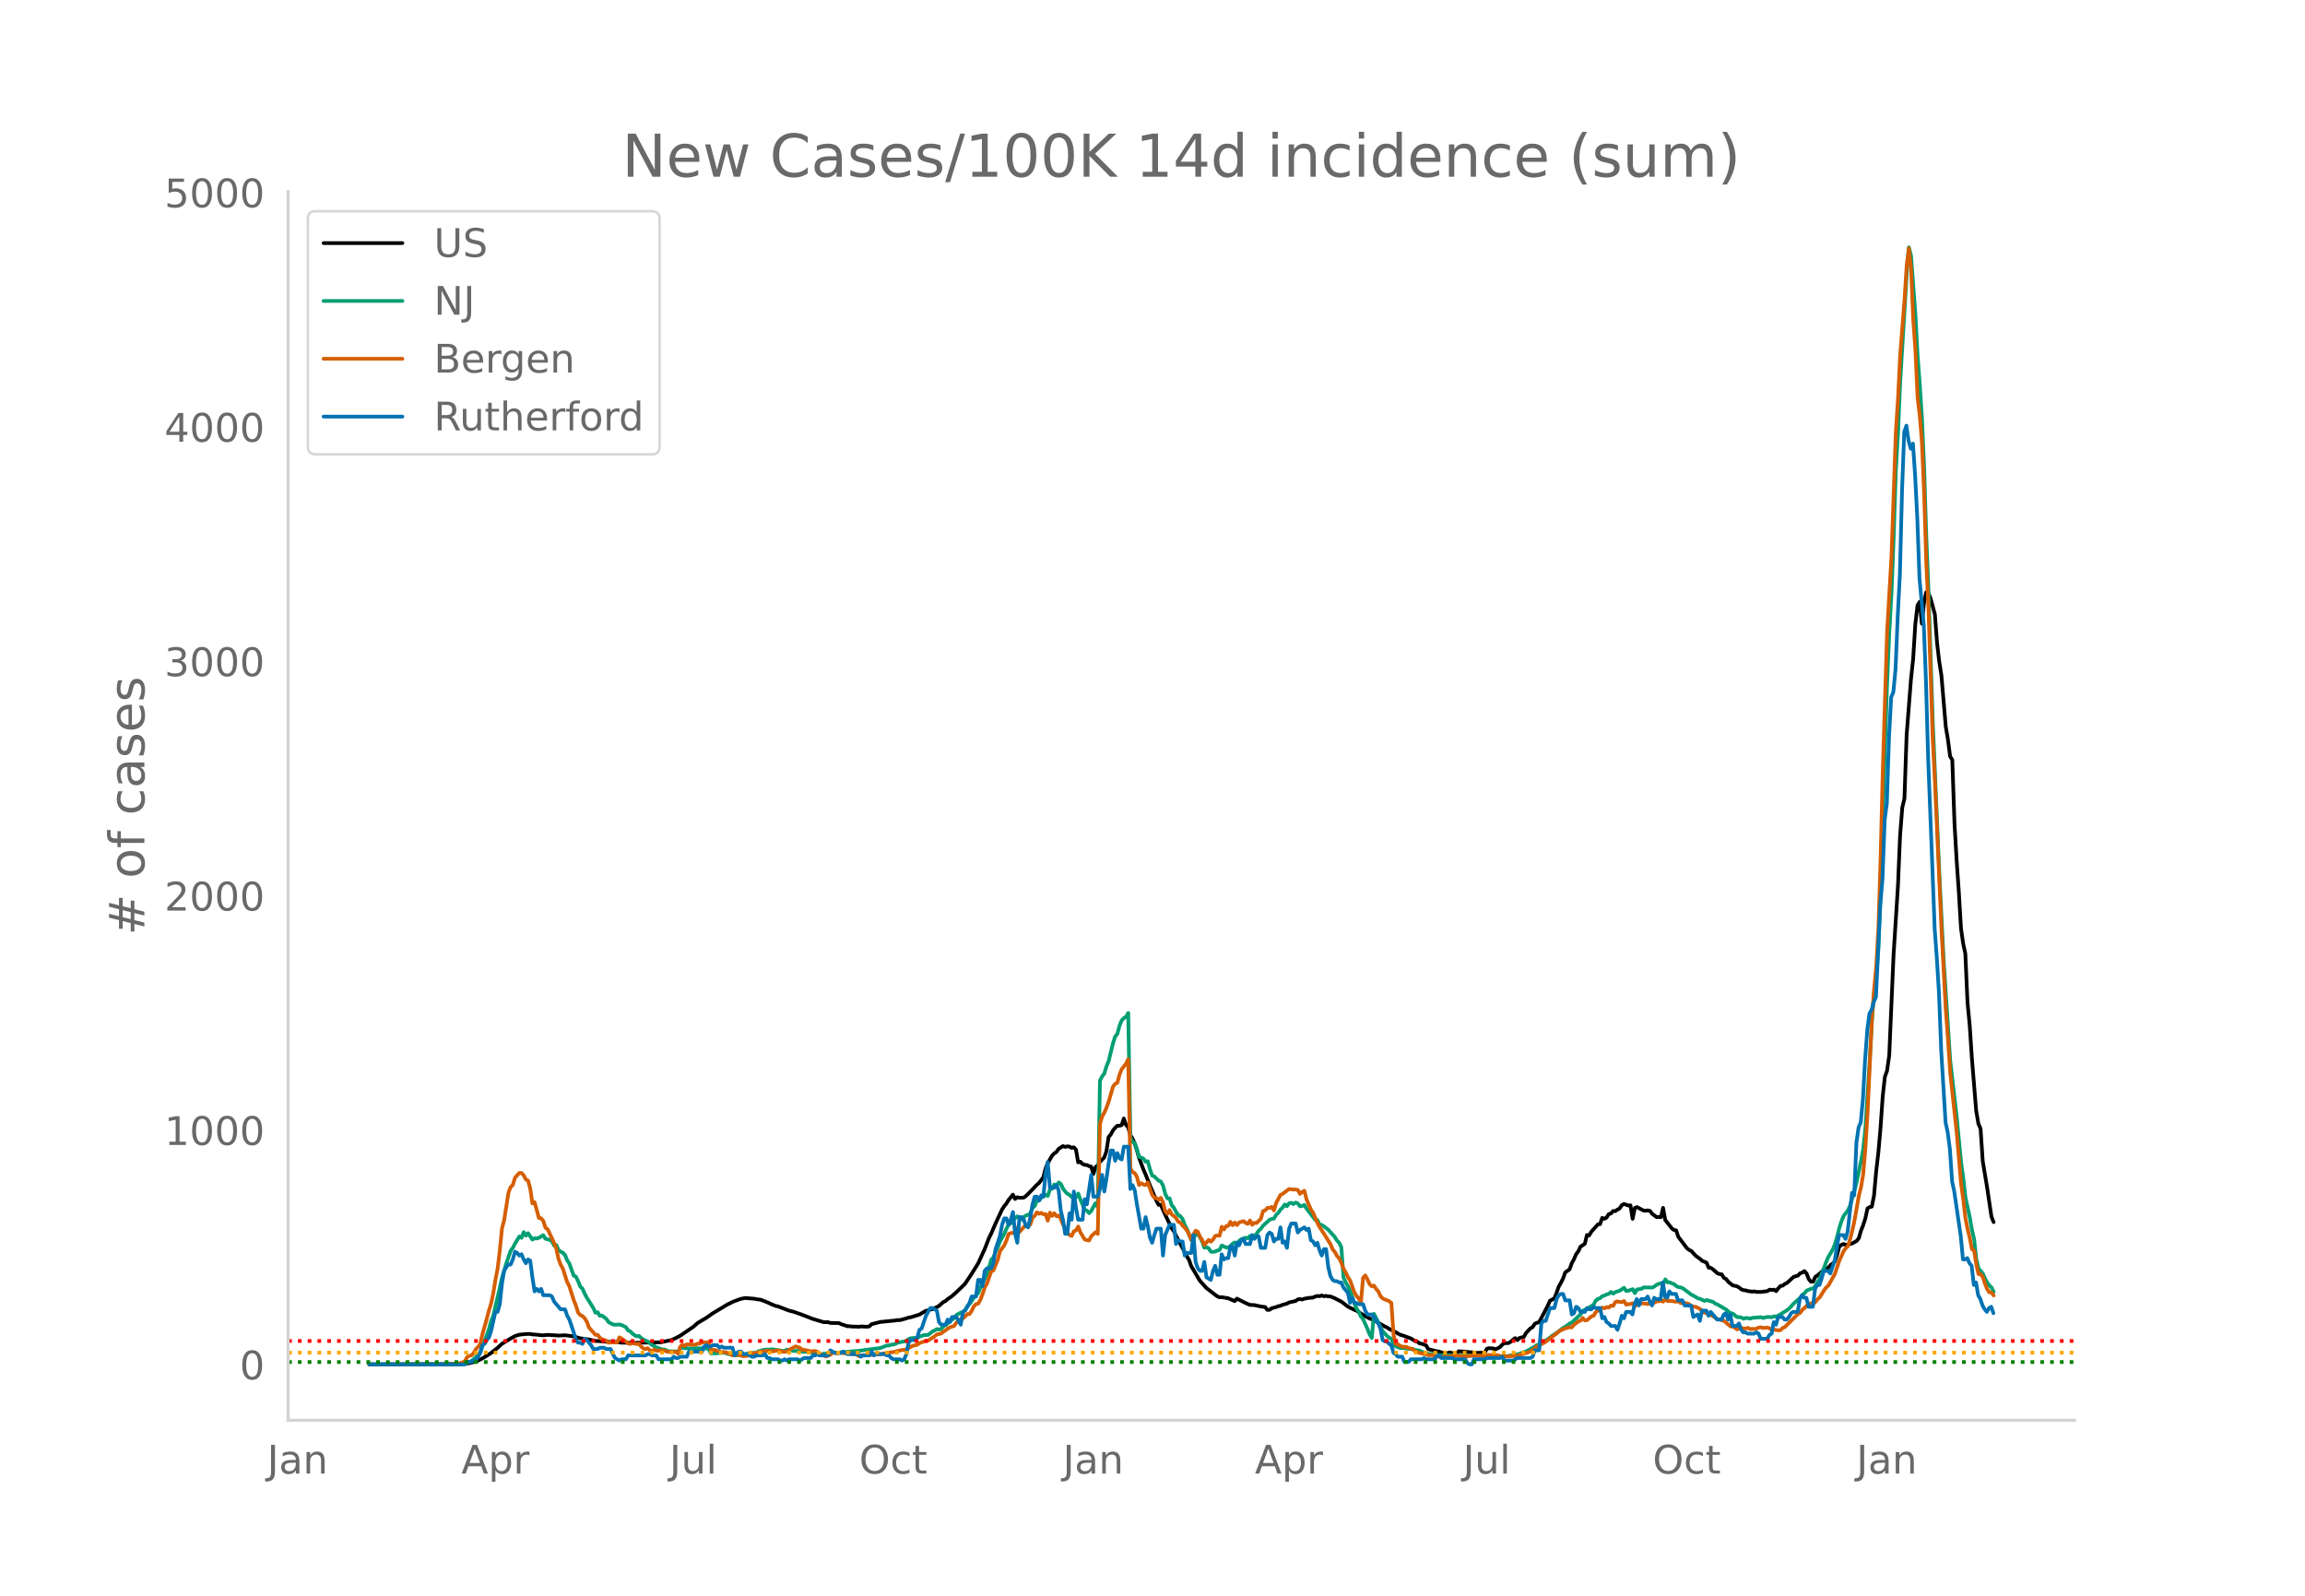 <svg height="864" viewBox="0 0 936 648" width="1248" xmlns="http://www.w3.org/2000/svg" xmlns:xlink="http://www.w3.org/1999/xlink"><defs><style>*{stroke-linecap:butt;stroke-linejoin:round}</style></defs><g id="figure_1"><path d="M0 648h936V0H0z" style="fill:#fff" id="patch_1"/><g id="axes_1"><path d="M117 576.72h725.4V77.76H117z" style="fill:none" id="patch_2"/><path clip-path="url(#p95d5cc4ec0)" d="m149.973 554.04 36.195-.102 2.648-.136 1.766-.275 1.765-.43 1.766-.592 1.766-.898 1.765-1.078 1.766-1.113 2.648-2.125 1.766-1.604 1.765-1.089 1.766-1.076 1.766-.981 1.765-.56 2.649-.277 1.765-.032.883.195 1.766.11 1.765.226.883.027 1.766-.173 2.648.146 1.766.137 2.648-.126 1.766.21 1.765.28 2.649.726 2.648.387.883.098 2.648.6 1.766.083 2.648.233 1.766.084.883-.043 3.531.346 4.414.053.883.12.883-.143 9.71-.183 4.414-.914 1.766-.827 1.766-.931 5.297-3.614 1.765-1.56 3.531-2.096 2.649-1.852 6.18-3.72.882-.361.883-.508 2.648-.988.883-.293 1.766-.33 2.648.246.883.045.883.196 1.765.216 2.649 1.033 1.765.827 1.766.693.883.166 4.414 1.705 1.765.427 3.532 1.232 4.414 1.724 4.414 1.31 1.765.006.883.306 3.531.049.883.442 2.649.863.882-.029.883.16 1.766-.01.883.141.882-.198 2.649.138.883-.185.882-.864 3.532-.893 4.414-.444 1.765-.168.883-.173.883.037 2.648-.707.883-.325.883-.127 3.531-1.096 2.649-1.555.882-.144.883-.372.883-.088.883-.514.883-.325.882-.544 1.766-1.545.883-.433.883-.772 1.765-1.219 1.766-1.587 1.765-1.675 1.766-1.751 2.648-3.99 2.649-4.26 2.648-5.782 1.766-4.537.883-1.77 1.765-4.11 2.649-5.697.882-1.334.883-1.084.883-1.426 1.766-2.2.882 1.76.883-.706.883.221 1.766-.059.883-.655 2.648-2.658 1.766-1.882.882-.722 1.766-2.349.883-3.545.883-2.166 1.765-3.022.883-.964.883-.549.883-1.266 1.765-1.154.883.342.883-.232.883.088.882.524.883-.234.883.92.883 5.209.883-.271.882.932.883.344.883.062.883.46.883.194.882 3.015.883-2.834.883-.634.883-1.46 1.765-1.785.883-2.518.883-5.796.883-1.017.883-1.63.882-1.082.883-.84.883-.01.883-.247.883-2.686.882 2.593.883.92.883 3.21.883 1.394.883 2.044.883 2.606.882 3.167 1.766 4.717.883 2.022 1.765 4.435 2.649 6.293.883 1.633.882-.021 1.766 3.973 2.648 5.507.883 1.23.883 1.844 1.766 3.336 2.648 5.066.883 1.45.883 2.512 3.53 5.977 2.65 2.924 3.53 2.736.883.637.883.374.883-.042 1.765.303.883.131 2.649 1.177.883-1.017 3.53 1.789 1.766.755 1.766.076 2.648.568 1.766.233.883 1.154.883-.025.882-.63 1.766-.494.883-.323.883-.19.882-.393 1.766-.485.883-.485 2.648-.589.883-.634.883-.152.883.198.882-.33 1.766-.322 1.766-.135.882-.438.883-.227.883.102.883-.283.883.297.882-.132.883.183.883.028 1.766.72 1.765.93.883.417 2.649 2.059 2.648 1.307.883.34 3.53 2.226 1.767.96 1.765.639 4.414 2.597.883.375.883.601 1.765.842 2.649 1.505 1.765.555 2.649.985 1.765 1.057.883.27.883.687.883.153 1.765.64.883 1.538 3.531.89.883.08.883.346 1.766.246.882.019.883-.28.883.311.883.071.883.211.883-1.064 7.945.69 1.765-.125.883-.045.883-1.53.883-.225 1.765.137.883.326 1.766-.884.883-1.002.882-.59 1.766-.071.883-.575.883-.79.882-.641.883.84.883-.923 1.766-.422.882-1.583 1.766-1.874.883-.472.883-1.384.882-.401.883-.24 3.531-6.692.883-2.043 1.766-.903.883-2.233.882-2.558.883-1.524.883-1.783.883-2.473 1.766-1.24.882-2.483.883-1.603.883-2.048.883-1.172.883-1.877 1.765-1.19.883-3.577.883.174.883-1.516 2.648-2.938.883-.13.883-2.537.882.345.883-.446.883-1.422.883-.247.883-1.028.882.048.883-.607.883-.462.883-1.346.883-.462.882.236.883.387.883-.112.883 5.487.883-4.378.882-.385 2.649 1.396.883.075.882-.135.883.22.883 1.183 1.766 1.315.882-.062.883.13.883-3.805.883 4.964.883 1.064 1.765 2.292.883.648.883.154.883 2.618 3.53 4.666.884.695.883.41 1.765 1.938 1.766 1.276.883.785 1.765.739.883 2.062.883.051.883.637 1.765 1.58.883.31.883.106.883 1.47.882.432.883 1.14 1.766 1.424 1.765.39.883.526.883.7.883.349.883.08.882.286 1.766.215.883-.074.883.195 1.765.019 2.649-.336.882-.606.883.129.883-.131.883.626.883-1.178.882-.928.883-.137.883-.698.883-.392 2.648-2.453 1.766-.534.883-.941.883-.284.882-.604.883.978.883 2.258.883 1.065.883-.01.882-1.963.883-.546 1.766-1.549.883-.974.882-.495.883-.093.883-1.118.883-.616.883-.845.882-2.687.883-3.293.883-.774.883-.36.883.39 2.648-.613 1.766-.998.882-1.1.883-3.058.883-2.189.883-2.745.883-4.11.882-.547.883-.203.883-4.448.883-9.88.883-7.652.882-9.971.883-12.725.883-7.987.883-2.506.883-6.211 1.765-40.966 1.766-27.679.883-20.773.883-11.25.882-3.643.883-25.825 1.766-22.635.883-8.247.882-14.117.883-7.604.883-1.484.883 8.9.883-8.482.882-4.29.883.317.883 2.17 1.766 6.518.882 11.654.883 7.512.883 5.63 1.766 20.806.882 5.253.883 6.779.883 1.452.883 25.583.883 15.282.882 12.647.883 14.882.883 6.2.883 4.09.883 19.839.882 9.176.883 13.336 1.766 21.52.883 5.166.882 2.02.883 13.216 1.766 10.576 1.765 11.902.883 2.245h0" style="fill:none;stroke:#000;stroke-linecap:round;stroke-width:1.5" id="line2d_1"/><path clip-path="url(#p95d5cc4ec0)" d="m149.973 554.04 36.195-.105 2.648-.352.883-.329.883-.17.883-.471.882-.618 1.766-1.877.883-.77.883-2.646.882-2.066 1.766-4.836.883-3.4.883-2.109 2.648-11.329.883-4.06 1.765-5.85 1.766-5.132.883-1.196.883-1.727 1.765-2.895.883.553.883-2.336.883 1.45.882-1.02 1.766 2.605.883-.536.883.086.882-.274 1.766-1.062.883 1.451 1.765.45.883.626.883 1.685.883-.216.883 2.035.882.656.883.456.883.915.883 2.122.883 1.347 1.765 4.887.883.416.883 1.818.883 2.216.883.79.882 2.004.883 1.705 1.766 2.766.883 1.44.882 1.909.883-.193.883 1.447.883-.096 1.765 1.333.883 1.336 1.766.934.883.135 1.765-.096.883.184 1.766.888.882 1.32.883.372.883.925.883.654.883.473.882-.184.883.834.883.649 1.766.736 1.765 1.498.883.346.883.602 2.648.858.883.062.883.447.883.235 1.765.024.883-.021.883.42.883-1.809.882-.043.883.163.883-.035.883.141 1.766-.06 3.53-.04 1.766.125.883-.1.883 2.064 1.766-.013.882-.032.883-.143.883.002.883-.138.883.221.882.36.883.03.883.43 1.766.002 3.53-.403 2.65-.515 1.765-.018.883-.686.882-.114.883-.377 1.766-.157h.883l.882-.142 1.766.26 2.648.42.883-.025.883-.485 1.766.227.882.33 1.766-.025.883.017.883.294.883.075.882-.173.883.21.883.036 1.766.38.882.374.883.227.883-.076.883-.298 2.648-.026.883-.298.883-.17.883.218 1.765-.29.883.027 4.414-.463.883.016 9.71-1.282 2.65-.994.882-.021.883-.341.882-.048.883-.271.883-.521 3.531-.639.883-.787.883-.34 1.766-.178.882.096.883-.57.883-.248.883-.382 1.765-.061 1.766-1.426.883-.384.883-.559.882.146.883-.193.883-1.12.883-.405 2.648-2.29.883-.62.883-1.25 1.765-.961.883-.189.883-.896.883-1.514.883-.858.882-1.196.883-1.385 1.766-1.85.883-2.283.882-1.495.883-2.08.883-1.524 1.766-6.2.882-.911.883-2.36.883-1.727.883-2.379 1.765-3.142.883-2.095.883-1.632.883-.534 1.765-2.116.883-.748.883.59.883.75.883-1.041.883-.622.882-.267.883-.655.883-2.183.883-.702.883-2.21.882.02.883-1.287.883-.433.883-.694.883.477.882-2.612.883-.338.883-1.723.883.686.883-1.499.882.577.883 1.894.883 1.214.883.916.883.42.882.936.883-.371.883.446.883-1.511.883 2.401 1.765 4.167.883.331.883 1.054.883-.902.882-1.72.883-1.414.883 1.613.883-51.356.883-1.78.882-1.118.883-2.974.883-2.102 1.766-7.22.882-2.78.883-.995.883-3.387.883-2.139.883-.926.882-.523.883-1.57.883 50.624.883 1.755.883.442.883 2.606.882 3.023.883.282.883.4.883 1.28.883-.204.882 3.288.883 2.514.883.407 1.766 1.685.882.363.883 1.583.883 3.352.883 1.885.883-.03.882 2.827.883 1.007.883 1.696.883 1.285.883.471.882 1.168.883 2.416.883 1.626 1.766 4.49.882-.518.883-1.927.883.014.883 1.267.883 1.75.882 2.465.883-.153.883.449.883 1.342.883.086.882-.147.883-.405.883-.238.883-1.818 1.765.816.883.09.883-.7.883-.904.883-.524.883.426.882-1.038.883-.704.883-.256.883-.372.883.287.882-.986.883.343.883-.458.883-.666.883-1.37.882-.744.883-1.272 2.649-2.4.882-.344.883-.14.883-1.481.883-.857.883-1.28.882-.857.883-1.238.883.69.883-1.218.883-.146.882.497.883-.604.883.343.883 1.17.883-.156.882-.416.883 1.507 3.531 4.554.883.112.883 1.811.883.159.883.56 1.765 1.394 2.649 2.937.882 1.457.883.874.883 1.814.883 12.304.883 1.961.883 1.557.882 1.794 1.766 5.205.883 2.09.883 1.287.882 1.966.883 1.014 1.766 3.948.883 2.286.882 1.452.883-9.813 1.766 3.416.883 1.946.882 1.644 1.766 2.006.883.681.883.385.882 2.234.883.913 1.766.63 1.765.094 1.766.281 1.766.098.882.419.883.025.883.161.883.522.883.184 1.765.684 2.649.007 1.765.434 1.766.047 2.648.012 1.766-.108 2.648.235 2.649.103.883-.09.882.075 1.766-.067 4.414.294 1.766-.027 4.414.096 1.765-.132 4.414-.792.883-.197 1.766-.723.882-.243 1.766-.985 1.766-.993.882-.59 1.766-.663.883-.462 2.648-1.97.883-.679 1.766-1.142 2.648-2.043.883-.468 1.766-1.34.882-.365 1.766-1.686 1.766-1.61.882-1.48 1.766-.828 2.648-1.62.883-1.707.883-.664.883-.301.883-.818.882-.244.883-.458.883-.214.883-.802.883.676.882-.618 1.766-.547 1.766-1.207.882 1.291.883-.096 1.766-.634.883 1.611.882-1.484 1.766-.244.883-.6 3.531.068.883-.446.883-.685.882-.401.883-.21.883.352.883-1.94.883 1.228.882-.045.883.46.883.278.883.79.883.413.883.161.882.298 3.532 2.652.882.404 1.766 1.09.883.2 1.765.828.883-.346 2.649.752.882.739.883.31 3.531 2.069.883.8.883.639.883.175 1.765 1.43.883.011.883.181.883.49.883-.35.882.082.883.238.883-.342 3.531-.277.883.344.883-.282.883-.15 1.765.108.883-.374.883.152 1.765-.99 2.649-1.661.883-.697 1.765-1.954 1.766-1.577.883-.74.883-1.26.882-.612.883-1.101 1.766-.724.883-.18.882-.942.883-1.62.883-1.33 1.766-4.514.882-2.374.883-2.03 1.766-2.953.883-2.197.882-2.964.883-3.557.883-2.793.883-2.115 1.765-2.34.883-1.93 1.766-6.103.883-3.462 1.765-8.525.883-4.87.883-8.196 1.765-27.845.883-15.952.883-11.057.883-6.915.883-11.614.882-23.024 1.766-58.17.883-26.52.883-20.477.882-15.698.883-22.634.883-27.198.883-15.156.883-20.92 2.648-43.829.883-10.904.883 3.427 1.765 23.704.883 16.645.883 11.796.883 13.573.883 19.817.882 28.261.883 21.638 1.766 53.963 2.648 61.32 1.766 35.468 2.648 40.444 2.649 23.147 1.765 18.245.883 6.39.883 7.9 1.765 8.062.883 5.142.883 3.785.883 8.08.883 3.737 1.765 2.16.883 2.01.883 1.607.883 1.25.882.768.883 1.783h0" style="fill:none;stroke:#009e73;stroke-linecap:round;stroke-width:1.5" id="line2d_2"/><path clip-path="url(#p95d5cc4ec0)" d="m149.973 554.04 31.78-.071 4.415-.256 1.765-.53.883-.49.883-1.665.883-.45.883-.204.882-.96.883-1.541.883-.92.883-1.163.883-3.932 1.765-6.27.883-3.369.883-2.9.883-4.125.882-5.473.883-4.503.883-7.372.883-8.925.883-3.39 1.765-11.252.883-2.277.883-.837.883-2.92 1.765-1.961.883.05.883.95.883 1.665.882.45.883 3.195.883 6.065.883-.5 1.765 6.423.883.112.883 1.082.883 2.768.883.602 1.765 3.717.883 1.91.883 2.317.883 4.054.882 2.39.883 1.592 1.766 5.514.883 1.705 1.765 5.555.883 2.185.883 2.86.883 1.04.883.41.882.857.883 1.389.883 2.389 1.766 2.022.882.98.883-.01.883 1.174.883.653 1.765.552.883.817.883-.113 2.648.02.883-2.092.883.51 2.648 1.89.883.326.883-.48.883.337.883.153.882-.143.883 1.185.883.725.883.275.883-.347.882.848.883.418.883-.755.883.49h.883l.882-.225 1.766.276.883.378 3.531.081.883.674.883-2.869.882-.745.883.52.883-.674 2.649.194.882-.06.883-.41.883-.01.883-.5.883-.03.882.112.883-.286.883 2.89.883.418.883-.092.882.562.883.01.883.327 1.766.102.882.429.883.174.883.633.883-.245.883.03 1.765.307.883.275 1.766-.204 2.648-1.072.883.02.883-.449.882-.092.883-.265.883.234.883-.398.883.164 1.765.081.883-.275.883-.092 1.765.46.883.101.883-.204.883-.592 1.765-.899.883-.52 1.766.582.883.776.883.04 2.648.623 1.766-.112.882.235.883 1 .883.164 1.766.786.882-.398.883-.266.883-.806.883-.072.883.317.882-.235.883-.02 1.766.255 1.765-.153.883.367 1.766.204.883.623.882-.05.883-.246.883-.04.883-.235.883.102.882-.01.883-.266 2.649.02 1.765-.347.883-.04.883-.307 1.765-.163 3.532-.868.882.01.883-.255 1.766-1.021.883-.45 1.765-.388.883-.694 2.649-.899.882-.112 2.649-1.746.883-.735 1.765-.388.883-.746.883-.54.883-.746.882-.46 1.766-.612.883-1.369 1.765-1.245.883-.45.883-.765.883-.95.883.01.882-1.276.883-1.869.883-.929.883-.153.883-1.573.882-2.267.883-2.767.883-1.46 1.766-5.064.882-.358 1.766-4.34.883-3.44 1.765-2.42.883-1.981.883-2.635.883-.357 1.765-.266.883-2.001.883 1.807 1.766-2.042.883-.664.882.235.883-.592.883-2.798.883-.704.883-1.42.882.613.883-.398.883.572.883-.082.883 2.675.882-3.257.883 1.348.883-1.103.883 1.215.883-.266.882 1.359.883 2.256 1.766 3.42.883.848.882.388.883-1.878.883-.368.883-1.562.883 2.358 1.765 2.9.883.256.883.132.883-1.725 1.765-1.634.883.694.883-44.642.883-3.022.882-1.542.883-2.053.883-2.45 1.766-6.076.882-1.164.883-.388.883-3.38.883-2.164 1.765-2.237.883-1.838.883 44.336.883 1.522.883.418.883 1.552.882 3.278.883-.704.883.5.883.235.883-1.103 1.765 5.014.883 1.164.883.224.883.644.882-.766.883 1.848.883 3.584.883 1.031.883-1.51.882 1.827.883.541.883.899.883 1.44.883.387.882 1.195.883.909.883 1.072.883 1.654.883 2.134.882-2.113.883-1.583.883.439.883 2.022.883 1.337.882 2.053 1.766-2.094.883.715.883-.858.882-1.47.883-.153.883.082.883-3.635.883 1.072.882-1.318.883-.163.883-1.603.883 1.358.883-1.062.883 1 .882-1.061 1.766-.52.883.734.883.368.882-1.389.883 1.756.883-.786.883.092 1.765-1.715.883-3.145.883-.307.883-.99.883.02.882-.418.883 1.419.883-2.971 1.766-3.34.882-.398 1.766-1.358.883-.633 1.765.256.883-.072.883.225.883 1.582.883-.776.882-.48.883 3.503 1.766 4.125.883 1.256 1.765 4.135.883 1.716 1.766 2.675 2.648 4.258.883 2.093.883 1.052.882 1.644.883.98.883 1.757.883 2.47.883 1.481.883 1.869.882 1.358 1.766 4.911.883 1.501.883.899.882 1.603.883-9.935.883-.99.883 1.592.883 1.95.882.91.883-.338.883 1.389.883 1.031.883 1.88.882.928.883.43.883.295.883.45.883.633.882 12.804.883 3.86.883.153.883.623.883.327 1.765.153.883.46.883.132.883.429.882.725 1.766.653 2.648.562.883.408.883-.132 1.766.214 1.765.49.883.082 3.531-.204.883-.215 2.649-.122.882.275 1.766.133 1.766-.306.882-.174.883.072 1.766-.03 1.765.101 1.766-.306 3.531.01 2.649.51 1.765.062 2.649-.174 1.765-.214 3.531-.98 1.766-.674.883-.592 1.765-1.46.883-.338.883-.592.883-.388.883-.541 1.765-1.41 2.649-1.95.882-.827.883-.52 1.766-.735 1.766-.511.882.102.883-1.133.883-.552.883-.745.883-.296.882-1.072.883.98.883-.102 1.766-1.532.882-.265.883-1.44.883-.684.883-.5.883-.685.882.307.883-.5.883.163.883-.797.883.153.882-1.572.883-.296.883.286.883.01.883-.44.882 1.492.883-.215.883-.071.883-.307.883 1.256.882-.806 1.766-.358.883-.02 1.765.265.883-.316.883-.03.883-.225.883-.5.882-.062.883-.204.883.378.883-1.032.883.756 1.765-.01.883.214.883.082.883-.174.883.715 1.765.04.883.062.883.378.883.766.882.224.883.072 1.766.868.883 1.062.882.439.883.214.883.715.883.122.883.388.882.705.883.541.883.051.883.358.883.224 2.648 2.308.883-.082 1.765 1.246.883-.541.883-.123.883.388.883-.092.882-.234.883.52.883-.122.883.081.883-.224.882-.409.883-.092.883.297 1.766-.194 1.765.755 2.649.398.882-.122.883-.868.883-.398 5.297-5.27.883-.428.883-1.297.882-.715.883-.867 1.766-1.042.883.02.882-.51.883-1.113.883-.786 1.766-2.86.882-1.184.883-.796 2.649-4.759 1.765-5.268 1.766-3.89.883-1.267.882-.817.883-2.93.883-3.41.883-4.034 1.765-10.068.883-3.503.883-5.299.883-10.589.883-14.346 1.765-38.087.883-11.988.883-9.19.883-15.806.882-28.202.883-35.616 1.766-56.773 1.765-30.112 1.766-50.748.883-13.336.883-17.828 1.765-22.383.883-14.03.883-6.892.883 8.465.883 20.412.882 12.457.883 19.32.883 7.249.883 10.854.883 20.412.882 28.53.883 18.215 1.766 54.241.883 16.552 2.648 60.01 1.766 32.9.882 11.63.883 13.478 2.649 24.394 1.765 20.728.883 6.361.883 7.577.883 4.493.882 3.594.883 4.564.883.531.883 5.606.883 3.952.882.081.883 1.154.883 2.665.883 2.247.883 1.286.882.082.883 1.195h0" style="fill:none;stroke:#d55e00;stroke-linecap:round;stroke-width:1.5" id="line2d_3"/><path clip-path="url(#p95d5cc4ec0)" d="M149.973 554.04h38.843l.883-1.04h1.766l.882-.52h.883l1.766-3.12.883-3.12.882-.521.883-1.56.883-1.04.883-2.6 1.765-7.801h.883l.883-3.12.883-8.322.883-5.2.882-1.56.883-1.04h.883l.883-2.08.883-3.121.882.52.883 1.04.883-.52.883 2.08.883 1.56.882-1.56.883.52.883 6.76.883 5.722.883-1.04.882 1.04.883-1.04.883 2.6h2.648l.883.52.883 2.08 2.648 3.12h1.766l.883 2.6.883 1.56 1.765 5.202.883 3.12.883 1.04h.883l.883.52.882-2.08.883.52 1.766 2.08.883 1.56h1.765l.883-.52h1.766l.882.52h1.766l.883 2.08.883 1.56 1.765 1.04.883-.52h1.766l.882-1.56h7.063l.883-.52h.882l.883.52h1.766l.883 1.56h5.296l.883-1.04.883.52h.883l.883-.52h2.648l.883-2.08.883.52.883-.52h3.53l.884-2.08.882-.52.883.52h.883l.883-.52h1.765l.883 1.04.883-.52.883.52h3.531l.883 3.12.883-1.04.882-.52h.883l.883 1.04h1.766l1.765 1.04h.883l.883-.52h2.648l.883-.52.883 1.56h.883l.882.52h2.649l.883.52h.882l.883-.52.883.52.883-.52h3.531l.883.52 1.766-1.04h2.648l.883-1.04h.883l.882-.52.883.52h3.531l.883-2.08 1.766 1.04h2.648l.883-.52 1.766 1.04h4.414l.882 1.04.883-.52h2.649l.882-1.56.883 1.56.883-.52h3.531l.883.52h.883l.883 1.04.882.52h2.649l.883.52.882-.52.883-2.08.883-4.68.883-1.04h1.766l.882-1.04.883-3.12.883-.52 1.766-5.201 1.765-3.12h.883l1.766 1.04.882 4.68.883 1.04h1.766l.883-2.08.882 1.04.883-2.08h1.766l1.765 3.12.883-5.2.883-.52 1.766-3.12.882-2.601h1.766l.883-6.76h.883l.882 2.6.883-6.241.883-1.04h1.766l.882-2.08.883-5.721 1.766-5.201.883-4.68.882-2.6h.883l.883 2.6.883-2.08.883-3.121.882 8.84.883 3.641.883-10.4h.883l.883 1.04.883 2.6.882.52.883-4.16.883-5.201.883-3.12h.883l.882 1.56.883-2.08.883.52.883-9.362.883-4.68.882 10.4h1.766l.883-1.04.883 2.08.882 8.322.883 3.64.883 5.72h.883l.883-8.32.882 2.6.883-11.441.883 6.76.883 4.681h1.765l.883-8.32.883 2.08 1.766-11.962.882 8.841h1.766l.883-3.12.883-5.72.882 6.76.883-5.2.883-6.241.883-5.201h.883l.882 4.16.883-3.12.883 2.08.883.52.883-5.2h1.765l.883 17.162.883-1.56.883 2.08.883 5.72 1.765 9.882h.883l.883-4.68.883 3.64.882 4.68.883 2.08.883-3.12.883-2.6h1.765l.883 10.92.883-8.32 1.766-4.16h1.765l.883 7.8.883-1.56.883.52h.882l.883 5.72.883-1.04h1.766l.882-7.28.883 10.921.883 2.6.883 1.04h.883l.882-3.64.883 6.24 1.766 1.041.883-3.64.882-2.08.883 3.64h.883l.883-8.321.883 2.08.882-.52h.883l.883-4.68h.883l.883 3.64.883-5.2.882 1.04.883-2.08.883-.52.883 2.08h1.765l.883-3.641.883 1.56.883-1.04h.883l.882 4.68h1.766l.883-5.2.883-1.04.882.52.883 3.12.883-1.04h.883l.883-4.68.882 6.24.883-.52.883 2.6.883-7.8.883-2.08h1.765l.883 3.64.883-1.04 1.765-1.04h0l.883 1.04.883-.52.883 4.68.883.52.882 1.56.883-1.04.883 3.12.883 2.08.883-2.6h.882l.883 7.281.883 3.64.883 1.561.883.52h.882l.883.52h.883l.883 2.08 1.766 2.08.882 4.161.883-2.08.883 2.08h.883l.883.52h1.765l.883 2.6.883 1.56h1.765l.883 1.04.883 1.561.883 1.04.883 2.08.882 4.68.883.52h.883l.883 1.041.883.52.882 3.12.883.52.883 1.04h1.766l.882 2.08h1.766l.883-1.04h4.414l.883-.52.882.52h3.532l.882-1.56h.883l.883 1.04h4.414l.883.52h4.414l.883 1.56.883.521h.882l.883-2.08h4.414l.883-.52h5.297l.883-.52.882 1.56h3.532l1.765-1.04h5.297l.883-.52.883-2.6h1.765l.883-10.922.883-1.04h.883l1.765-5.2h1.766l.883-3.641.882-1.56.883-.52h.883l.883 2.6h1.766l.882 5.72.883-.52.883-2.6.883.52.883 1.56h1.765l.883-1.56.883.52h.883l.882-1.04.883.52h1.766l.883 4.16.882-.52.883 2.081.883.52.883 1.04h1.765l.883 1.56.883-2.6.883-3.12.883 1.04.882-2.6H662l.883 1.04.883-4.16.882-2.081.883 2.6.883-2.6h1.766l.882-1.04.883 2.08.883 1.56.883-3.12.883.52h1.765l.883-6.76.883 5.72.883.52.882-2.6.883 1.04h1.766l.883 2.6h1.765l.883 2.08h2.649l.882 4.68 1.766-1.04.883 2.601.883-4.16h1.765l.883 2.08.883-1.56 2.648 3.12h1.766l.883-2.08.882-.52.883 2.6.883-2.08.883 4.68h1.765l.883-1.04.883 2.6.883 1.04h.883l.882.52h2.649l.883-.52.882.52.883 2.08h2.649l.882-1.56.883-.52.883-4.68.883 1.04.883-3.12h1.765l.883 1.04h.883l.883-1.04.883-1.56.882-.52h1.766l.883-5.201.883-1.56.882 1.04h.883l.883 3.64h1.766l.882-7.28.883-1.56h.883l.883-2.601.883-3.12h1.765l.883 1.04 1.766-5.2 1.765-10.402h1.766l.883 1.56.882-3.12 1.766-15.602.883 1.04.883-21.322.882-6.241.883-2.08.883-9.361.883-16.122.883-11.962.882-6.76.883-1.56.883-3.12.883-2.081 1.765-37.444.883-10.402.883-23.922.883-6.761.883-27.043.882-16.122.883-2.08.883-9.361.883-21.323.883-17.162.883-34.324.882-23.403.883-2.6.883 6.24.883 3.121.883-2.08.882 13.002.883 17.161.883 24.443 1.766 19.242.882 22.883.883 31.204 1.766 45.765.883 23.403.882 11.961.883 14.562.883 22.882 1.766 29.124.882 4.16.883 6.761.883 13.001.883 4.16 2.648 18.203.883 9.361h.883l.883-.52.882 2.08.883 1.04.883 7.801.883-1.04.883 5.2.882 1.56.883 2.601.883 1.56.883 1.04.883-1.56.882-.52.883 2.6h0" style="fill:none;stroke:#0072b2;stroke-linecap:round;stroke-width:1.5" id="line2d_4"/><path clip-path="url(#p95d5cc4ec0)" d="M117 553.088h725.4" style="fill:none;stroke:green;stroke-dasharray:1.5,2.475;stroke-dashoffset:0;stroke-width:1.5" id="line2d_5"/><path clip-path="url(#p95d5cc4ec0)" d="M117 549.28h725.4" style="fill:none;stroke:orange;stroke-dasharray:1.5,2.475;stroke-dashoffset:0;stroke-width:1.5" id="line2d_6"/><path clip-path="url(#p95d5cc4ec0)" d="M117 544.521h725.4" style="fill:none;stroke:red;stroke-dasharray:1.5,2.475;stroke-dashoffset:0;stroke-width:1.5" id="line2d_7"/><path d="M117 576.72V77.76" style="fill:none;stroke:#d3d3d3;stroke-linecap:square;stroke-linejoin:miter;stroke-width:1.25" id="patch_3"/><path d="M117 576.72h725.4" style="fill:none;stroke:#d3d3d3;stroke-linecap:square;stroke-linejoin:miter;stroke-width:1.25" id="patch_4"/><g id="matplotlib.axis_1"><g id="xtick_1"><g style="fill:#696969" transform="matrix(.16 0 0 -.16 108.508 598.378)" id="text_1"><defs><path d="M9.813 72.906h9.859V5.078q0-13.187-5-19.14-5-5.954-16.094-5.954h-3.75v8.297h3.078q6.531 0 9.219 3.672Q9.813-4.39 9.813 5.078z" id="DejaVuSans-74"/><path d="M34.281 27.484q-10.89 0-15.093-2.484-4.204-2.484-4.204-8.5 0-4.781 3.157-7.594 3.156-2.797 8.562-2.797 7.485 0 12 5.297 4.516 5.297 4.516 14.078v2zm17.922 3.72V0H43.22v8.297Q40.14 3.328 35.547.953q-4.594-2.375-11.234-2.375-8.391 0-13.36 4.719Q6 8.016 6 15.922q0 9.219 6.172 13.906 6.187 4.688 18.437 4.688h12.61v.89q0 6.203-4.078 9.594-4.078 3.39-11.453 3.39-4.688 0-9.141-1.124-4.438-1.125-8.531-3.375v8.312q4.921 1.906 9.562 2.844 4.64.953 9.031.953 11.875 0 17.735-6.156 5.86-6.14 5.86-18.64z" id="DejaVuSans-97"/><path d="M54.89 33.016V0h-8.984v32.719q0 7.765-3.031 11.61-3.031 3.858-9.078 3.858-7.281 0-11.484-4.64-4.204-4.625-4.204-12.64V0H9.08v54.688h9.03v-8.5q3.235 4.937 7.594 7.374Q30.078 56 35.797 56q9.422 0 14.25-5.828 4.844-5.828 4.844-17.156z" id="DejaVuSans-110"/></defs><use xlink:href="#DejaVuSans-74"/><use x="29.492" xlink:href="#DejaVuSans-97"/><use x="90.771" xlink:href="#DejaVuSans-110"/></g></g><g id="xtick_2"><g style="fill:#696969" transform="matrix(.16 0 0 -.16 187.335 598.378)" id="text_2"><defs><path d="M34.188 63.188 20.797 26.906h26.812zm-5.579 9.718h11.188L67.578 0h-10.25l-6.64 18.703h-32.86L11.188 0H.78z" id="DejaVuSans-65"/><path d="M18.11 8.203v-29H9.077v75.484h9.031v-8.296q2.844 4.875 7.157 7.234Q29.594 56 35.594 56q9.968 0 16.187-7.906 6.235-7.907 6.235-20.797T51.78 6.484q-6.218-7.906-16.187-7.906-6 0-10.328 2.375-4.313 2.375-7.157 7.25zm30.578 19.094q0 9.906-4.079 15.547-4.078 5.64-11.203 5.64-7.14 0-11.218-5.64-4.079-5.64-4.079-15.547 0-9.906 4.078-15.547 4.079-5.64 11.22-5.64 7.124 0 11.202 5.64t4.078 15.547z" id="DejaVuSans-112"/><path d="M41.11 46.297q-1.516.875-3.297 1.281Q36.03 48 33.89 48q-7.625 0-11.703-4.953-4.079-4.953-4.079-14.234V0H9.08v54.688h9.03v-8.5q2.844 4.984 7.375 7.39Q30.031 56 36.531 56q.922 0 2.047-.125 1.125-.11 2.484-.36z" id="DejaVuSans-114"/></defs><use xlink:href="#DejaVuSans-65"/><use x="68.408" xlink:href="#DejaVuSans-112"/><use x="131.885" xlink:href="#DejaVuSans-114"/></g></g><g id="xtick_3"><g style="fill:#696969" transform="matrix(.16 0 0 -.16 271.858 598.378)" id="text_3"><defs><path d="M8.5 21.578v33.11h8.984V21.922q0-7.766 3.016-11.656 3.031-3.875 9.094-3.875 7.265 0 11.484 4.64 4.234 4.64 4.234 12.656v31h8.985V0h-8.984v8.406Q42.047 3.422 37.718 1q-4.313-2.422-10.032-2.422-9.421 0-14.312 5.86Q8.5 10.296 8.5 21.578zM31.11 56z" id="DejaVuSans-117"/><path d="M9.422 75.984h8.984V0H9.422z" id="DejaVuSans-108"/></defs><use xlink:href="#DejaVuSans-74"/><use x="29.492" xlink:href="#DejaVuSans-117"/><use x="92.871" xlink:href="#DejaVuSans-108"/></g></g><g id="xtick_4"><g style="fill:#696969" transform="matrix(.16 0 0 -.16 348.896 598.378)" id="text_4"><defs><path d="M39.406 66.219q-10.75 0-17.078-8.016-6.312-8-6.312-21.828 0-13.766 6.312-21.781 6.328-8 17.078-8 10.735 0 17.016 8 6.281 8.015 6.281 21.781 0 13.828-6.281 21.828-6.281 8.016-17.016 8.016zm0 8q15.328 0 24.5-10.281 9.188-10.282 9.188-27.563 0-17.234-9.188-27.516-9.172-10.28-24.5-10.28-15.375 0-24.593 10.25-9.204 10.265-9.204 27.546t9.204 27.563q9.218 10.28 24.593 10.28z" id="DejaVuSans-79"/><path d="M48.781 52.594v-8.407q-3.812 2.11-7.64 3.157-3.828 1.047-7.735 1.047-8.75 0-13.593-5.547-4.829-5.532-4.829-15.547 0-10.016 4.829-15.563 4.843-5.53 13.593-5.53 3.907 0 7.735 1.046 3.828 1.047 7.64 3.156V2.094Q45.016.344 40.984-.531q-4.015-.89-8.562-.89-12.36 0-19.64 7.765-7.266 7.765-7.266 20.953 0 13.375 7.343 21.031Q20.22 56 33.016 56q4.14 0 8.093-.86 3.953-.843 7.672-2.546z" id="DejaVuSans-99"/><path d="M18.313 70.219V54.688h18.5v-6.985h-18.5V18.016q0-6.688 1.828-8.594 1.828-1.906 7.453-1.906h9.218V0h-9.218q-10.407 0-14.36 3.875-3.953 3.89-3.953 14.14v29.688H2.687v6.984h6.594V70.22z" id="DejaVuSans-116"/></defs><use xlink:href="#DejaVuSans-79"/><use x="78.711" xlink:href="#DejaVuSans-99"/><use x="133.691" xlink:href="#DejaVuSans-116"/></g></g><g id="xtick_5"><g style="fill:#696969" transform="matrix(.16 0 0 -.16 431.614 598.378)" id="text_5"><use xlink:href="#DejaVuSans-74"/><use x="29.492" xlink:href="#DejaVuSans-97"/><use x="90.771" xlink:href="#DejaVuSans-110"/></g></g><g id="xtick_6"><g style="fill:#696969" transform="matrix(.16 0 0 -.16 509.559 598.378)" id="text_6"><use xlink:href="#DejaVuSans-65"/><use x="68.408" xlink:href="#DejaVuSans-112"/><use x="131.885" xlink:href="#DejaVuSans-114"/></g></g><g id="xtick_7"><g style="fill:#696969" transform="matrix(.16 0 0 -.16 594.081 598.378)" id="text_7"><use xlink:href="#DejaVuSans-74"/><use x="29.492" xlink:href="#DejaVuSans-117"/><use x="92.871" xlink:href="#DejaVuSans-108"/></g></g><g id="xtick_8"><g style="fill:#696969" transform="matrix(.16 0 0 -.16 671.12 598.378)" id="text_8"><use xlink:href="#DejaVuSans-79"/><use x="78.711" xlink:href="#DejaVuSans-99"/><use x="133.691" xlink:href="#DejaVuSans-116"/></g></g><g id="xtick_9"><g style="fill:#696969" transform="matrix(.16 0 0 -.16 753.837 598.378)" id="text_9"><use xlink:href="#DejaVuSans-74"/><use x="29.492" xlink:href="#DejaVuSans-97"/><use x="90.771" xlink:href="#DejaVuSans-110"/></g></g></g><g id="matplotlib.axis_2"><g id="ytick_1"><g style="fill:#696969" transform="matrix(.16 0 0 -.16 97.32 560.119)" id="text_10"><defs><path d="M31.781 66.406q-7.61 0-11.453-7.5Q16.5 51.422 16.5 36.375q0-14.984 3.828-22.484 3.844-7.5 11.453-7.5 7.672 0 11.5 7.5 3.844 7.5 3.844 22.484 0 15.047-3.844 22.531-3.828 7.5-11.5 7.5zm0 7.813q12.266 0 18.735-9.703 6.468-9.688 6.468-28.141 0-18.406-6.468-28.11-6.47-9.687-18.735-9.687-12.25 0-18.718 9.688-6.47 9.703-6.47 28.109 0 18.453 6.47 28.14Q19.53 74.22 31.78 74.22z" id="DejaVuSans-48"/></defs><use xlink:href="#DejaVuSans-48"/></g></g><g id="ytick_2"><g style="fill:#696969" transform="matrix(.16 0 0 -.16 66.78 464.932)" id="text_11"><defs><path d="M12.406 8.297h16.11v55.625l-17.532-3.516v8.985l17.438 3.515h9.86V8.296H54.39V0H12.406z" id="DejaVuSans-49"/></defs><use xlink:href="#DejaVuSans-49"/><use x="63.623" xlink:href="#DejaVuSans-48"/><use x="127.246" xlink:href="#DejaVuSans-48"/><use x="190.869" xlink:href="#DejaVuSans-48"/></g></g><g id="ytick_3"><g style="fill:#696969" transform="matrix(.16 0 0 -.16 66.78 369.746)" id="text_12"><defs><path d="M19.188 8.297h34.421V0H7.33v8.297q5.609 5.812 15.296 15.594 9.703 9.797 12.188 12.64 4.734 5.313 6.609 9 1.89 3.688 1.89 7.25 0 5.813-4.078 9.469-4.078 3.672-10.625 3.672-4.64 0-9.797-1.61-5.14-1.609-11-4.89v9.969Q13.767 71.78 18.938 73q5.188 1.219 9.485 1.219 11.328 0 18.062-5.672 6.735-5.656 6.735-15.125 0-4.5-1.688-8.531-1.672-4.016-6.125-9.485-1.218-1.422-7.765-8.187-6.532-6.766-18.453-18.922z" id="DejaVuSans-50"/></defs><use xlink:href="#DejaVuSans-50"/><use x="63.623" xlink:href="#DejaVuSans-48"/><use x="127.246" xlink:href="#DejaVuSans-48"/><use x="190.869" xlink:href="#DejaVuSans-48"/></g></g><g id="ytick_4"><g style="fill:#696969" transform="matrix(.16 0 0 -.16 66.78 274.56)" id="text_13"><defs><path d="M40.578 39.313Q47.656 37.797 51.625 33q3.984-4.781 3.984-11.813 0-10.78-7.422-16.703-7.421-5.906-21.093-5.906-4.578 0-9.438.906-4.86.907-10.031 2.72v9.515q4.094-2.39 8.969-3.61 4.89-1.218 10.218-1.218 9.266 0 14.125 3.656 4.86 3.656 4.86 10.64 0 6.454-4.516 10.079-4.515 3.64-12.562 3.64h-8.5v8.11h8.89q7.266 0 11.125 2.906 3.86 2.906 3.86 8.375 0 5.61-3.985 8.61-3.968 3.015-11.39 3.015-4.063 0-8.703-.89-4.641-.876-10.203-2.72v8.782q5.624 1.562 10.53 2.344 4.907.78 9.25.78 11.235 0 17.766-5.109 6.547-5.093 6.547-13.78 0-6.063-3.468-10.235-3.47-4.172-9.86-5.782z" id="DejaVuSans-51"/></defs><use xlink:href="#DejaVuSans-51"/><use x="63.623" xlink:href="#DejaVuSans-48"/><use x="127.246" xlink:href="#DejaVuSans-48"/><use x="190.869" xlink:href="#DejaVuSans-48"/></g></g><g id="ytick_5"><g style="fill:#696969" transform="matrix(.16 0 0 -.16 66.78 179.373)" id="text_14"><defs><path d="M37.797 64.313 12.89 25.39h24.906zm-2.594 8.593H47.61V25.391h10.407v-8.203H47.609V0h-9.812v17.188H4.89v9.515z" id="DejaVuSans-52"/></defs><use xlink:href="#DejaVuSans-52"/><use x="63.623" xlink:href="#DejaVuSans-48"/><use x="127.246" xlink:href="#DejaVuSans-48"/><use x="190.869" xlink:href="#DejaVuSans-48"/></g></g><g id="ytick_6"><g style="fill:#696969" transform="matrix(.16 0 0 -.16 66.78 84.186)" id="text_15"><defs><path d="M10.797 72.906h38.719v-8.312H19.828v-17.86q2.14.735 4.281 1.094 2.157.36 4.313.36 12.203 0 19.328-6.688 7.14-6.688 7.14-18.11 0-11.765-7.328-18.296-7.328-6.516-20.656-6.516-4.593 0-9.36.781-4.75.782-9.827 2.344v9.922q4.39-2.39 9.078-3.563 4.687-1.171 9.906-1.171 8.453 0 13.375 4.437 4.938 4.438 4.938 12.063 0 7.609-4.938 12.047-4.922 4.453-13.375 4.453-3.953 0-7.89-.875-3.922-.875-8.016-2.735z" id="DejaVuSans-53"/></defs><use xlink:href="#DejaVuSans-53"/><use x="63.623" xlink:href="#DejaVuSans-48"/><use x="127.246" xlink:href="#DejaVuSans-48"/><use x="190.869" xlink:href="#DejaVuSans-48"/></g></g><g style="fill:#696969" transform="matrix(0 -.2 -.2 0 58.62 379.813)" id="text_16"><defs><path d="M51.125 44H36.922l-4.11-16.313h14.313zm-7.328 27.781-5.078-20.265h14.265L58.11 71.78h7.813L60.89 51.516h15.234V44h-17.14l-4-16.313h15.53V20.22H53.079L48 0h-7.813l5.032 20.219H30.906L25.875 0h-7.86l5.079 20.219H7.719v7.468h17.187L29 44H13.281v7.516h17.625l4.985 20.265z" id="DejaVuSans-35"/><path d="M30.61 48.39q-7.22 0-11.422-5.64-4.204-5.64-4.204-15.453 0-9.813 4.172-15.453 4.188-5.64 11.453-5.64 7.188 0 11.375 5.655 4.203 5.672 4.203 15.438 0 9.719-4.203 15.406-4.187 5.688-11.375 5.688zm0 7.61q11.718 0 18.406-7.625 6.703-7.61 6.703-21.078 0-13.422-6.703-21.078-6.688-7.64-18.407-7.64-11.765 0-18.437 7.64-6.656 7.656-6.656 21.078 0 13.469 6.656 21.078Q18.844 56 30.609 56z" id="DejaVuSans-111"/><path d="M37.11 75.984V68.5h-8.594q-4.828 0-6.72-1.953-1.874-1.953-1.874-7.031v-4.828h14.797v-6.985H19.922V0H10.89v47.703H2.297v6.984h8.594V58.5q0 9.125 4.25 13.297 4.25 4.187 13.468 4.187z" id="DejaVuSans-102"/><path d="M44.281 53.078v-8.5q-3.797 1.953-7.906 2.922-4.094.984-8.5.984-6.688 0-10.031-2.047-3.344-2.046-3.344-6.156 0-3.125 2.39-4.906 2.391-1.781 9.626-3.39l3.078-.688q9.562-2.047 13.593-5.781 4.032-3.735 4.032-10.422 0-7.625-6.032-12.078-6.03-4.438-16.578-4.438-4.39 0-9.156.86Q10.688.296 5.422 2v9.281q4.984-2.594 9.812-3.89 4.829-1.282 9.579-1.282 6.343 0 9.75 2.172 3.421 2.172 3.421 6.125 0 3.656-2.468 5.61-2.453 1.953-10.813 3.765l-3.125.735q-8.344 1.75-12.062 5.39-3.704 3.64-3.704 9.985 0 7.718 5.47 11.906Q16.75 56 26.811 56q4.97 0 9.36-.734 4.406-.72 8.11-2.188z" id="DejaVuSans-115"/><path d="M56.203 29.594v-4.39H14.891q.593-9.282 5.593-14.142 5-4.859 13.938-4.859 5.172 0 10.031 1.266 4.86 1.265 9.656 3.812v-8.5Q49.266.734 44.187-.344 39.11-1.422 33.892-1.422q-13.094 0-20.735 7.61-7.64 7.625-7.64 20.625 0 13.421 7.25 21.296Q20.016 56 32.328 56q11.031 0 17.453-7.11 6.422-7.093 6.422-19.296zm-8.984 2.64q-.094 7.36-4.125 11.75-4.032 4.407-10.672 4.407-7.516 0-12.031-4.25-4.516-4.25-5.203-11.97z" id="DejaVuSans-101"/></defs><use xlink:href="#DejaVuSans-35"/><use x="83.789" xlink:href="#DejaVuSans-32"/><use x="115.576" xlink:href="#DejaVuSans-111"/><use x="176.758" xlink:href="#DejaVuSans-102"/><use x="211.963" xlink:href="#DejaVuSans-32"/><use x="243.75" xlink:href="#DejaVuSans-99"/><use x="298.73" xlink:href="#DejaVuSans-97"/><use x="360.01" xlink:href="#DejaVuSans-115"/><use x="412.109" xlink:href="#DejaVuSans-101"/><use x="473.633" xlink:href="#DejaVuSans-115"/></g></g><g style="fill:#696969" transform="matrix(.24 0 0 -.24 252.577 71.76)" id="text_17"><defs><path d="M9.813 72.906h13.28l32.329-60.984v60.984h9.562V0h-13.28L19.39 60.984V0H9.813z" id="DejaVuSans-78"/><path d="M4.203 54.688h8.985l11.234-42.672 11.172 42.672h10.593l11.235-42.672 11.187 42.672h8.985L63.28 0H52.688L40.922 44.828 29.109 0H18.5z" id="DejaVuSans-119"/><path d="M64.406 67.281v-10.39q-4.984 4.64-10.625 6.922-5.64 2.296-11.984 2.296-12.5 0-19.14-7.64-6.641-7.64-6.641-22.094 0-14.406 6.64-22.047 6.64-7.64 19.14-7.64 6.345 0 11.985 2.296 5.64 2.297 10.625 6.938V5.609Q59.234 2.094 53.437.33q-5.78-1.75-12.218-1.75-16.563 0-26.094 10.124-9.516 10.14-9.516 27.672 0 17.578 9.516 27.703 9.531 10.14 26.094 10.14 6.531 0 12.312-1.734 5.797-1.734 10.875-5.203z" id="DejaVuSans-67"/><path d="M25.39 72.906h8.297L8.297-9.28H0z" id="DejaVuSans-47"/><path d="M9.813 72.906h9.859V42.094L52.39 72.906h12.703L28.906 38.922 67.672 0H54.688L19.672 35.11V0h-9.86z" id="DejaVuSans-75"/><path d="M45.406 46.39v29.594h8.985V0h-8.985v8.203Q42.578 3.328 38.25.953q-4.313-2.375-10.375-2.375-9.906 0-16.14 7.906-6.22 7.922-6.22 20.813 0 12.89 6.22 20.797Q17.968 56 27.874 56q6.063 0 10.375-2.375 4.328-2.36 7.156-7.234zm-30.61-19.093q0-9.906 4.079-15.547 4.078-5.64 11.203-5.64 7.125 0 11.219 5.64 4.11 5.64 4.11 15.547 0 9.906-4.11 15.547-4.094 5.64-11.219 5.64-7.125 0-11.203-5.64-4.078-5.64-4.078-15.547z" id="DejaVuSans-100"/><path d="M9.422 54.688h8.984V0H9.422zm0 21.296h8.984v-11.39H9.422z" id="DejaVuSans-105"/><path d="M31 75.875q-6.531-11.219-9.719-22.219-3.172-10.984-3.172-22.265 0-11.266 3.203-22.328Q24.517-2 31-13.188h-7.813Q15.875-1.704 12.235 9.375q-3.64 11.078-3.64 22.016 0 10.89 3.61 21.922 3.624 11.046 10.983 22.562z" id="DejaVuSans-40"/><path d="M52 44.188q3.375 6.062 8.063 8.937Q64.75 56 71.093 56q8.548 0 13.188-5.984 4.64-5.97 4.64-17V0h-9.03v32.719q0 7.86-2.797 11.656-2.781 3.813-8.485 3.813-6.984 0-11.046-4.641-4.047-4.625-4.047-12.64V0h-9.032v32.719q0 7.906-2.78 11.687-2.782 3.782-8.595 3.782-6.89 0-10.953-4.657-4.047-4.656-4.047-12.625V0H9.08v54.688h9.03v-8.5q3.078 5.03 7.375 7.421Q29.781 56 35.687 56q5.97 0 10.141-3.031Q50 49.953 52 44.187z" id="DejaVuSans-109"/><path d="M8.016 75.875h7.812q7.313-11.516 10.953-22.563 3.64-11.03 3.64-21.921 0-10.938-3.64-22.016-3.64-11.078-10.953-22.563H8.016Q14.5-2 17.703 9.063q3.203 11.063 3.203 22.329 0 11.28-3.203 22.265-3.203 11-9.687 22.219z" id="DejaVuSans-41"/></defs><use xlink:href="#DejaVuSans-78"/><use x="74.805" xlink:href="#DejaVuSans-101"/><use x="136.328" xlink:href="#DejaVuSans-119"/><use x="218.115" xlink:href="#DejaVuSans-32"/><use x="249.902" xlink:href="#DejaVuSans-67"/><use x="319.727" xlink:href="#DejaVuSans-97"/><use x="381.006" xlink:href="#DejaVuSans-115"/><use x="433.105" xlink:href="#DejaVuSans-101"/><use x="494.629" xlink:href="#DejaVuSans-115"/><use x="546.729" xlink:href="#DejaVuSans-47"/><use x="580.42" xlink:href="#DejaVuSans-49"/><use x="644.043" xlink:href="#DejaVuSans-48"/><use x="707.666" xlink:href="#DejaVuSans-48"/><use x="771.289" xlink:href="#DejaVuSans-75"/><use x="836.865" xlink:href="#DejaVuSans-32"/><use x="868.652" xlink:href="#DejaVuSans-49"/><use x="932.275" xlink:href="#DejaVuSans-52"/><use x="995.898" xlink:href="#DejaVuSans-100"/><use x="1059.375" xlink:href="#DejaVuSans-32"/><use x="1091.162" xlink:href="#DejaVuSans-105"/><use x="1118.945" xlink:href="#DejaVuSans-110"/><use x="1182.324" xlink:href="#DejaVuSans-99"/><use x="1237.305" xlink:href="#DejaVuSans-105"/><use x="1265.088" xlink:href="#DejaVuSans-100"/><use x="1328.564" xlink:href="#DejaVuSans-101"/><use x="1390.088" xlink:href="#DejaVuSans-110"/><use x="1453.467" xlink:href="#DejaVuSans-99"/><use x="1508.447" xlink:href="#DejaVuSans-101"/><use x="1569.971" xlink:href="#DejaVuSans-32"/><use x="1601.758" xlink:href="#DejaVuSans-40"/><use x="1640.771" xlink:href="#DejaVuSans-115"/><use x="1692.871" xlink:href="#DejaVuSans-117"/><use x="1756.25" xlink:href="#DejaVuSans-109"/><use x="1853.662" xlink:href="#DejaVuSans-41"/></g><g id="legend_1"><path d="M128.2 184.5h136.45q3.2 0 3.2-3.2V88.96q0-3.2-3.2-3.2H128.2q-3.2 0-3.2 3.2v92.34q0 3.2 3.2 3.2z" style="fill:none;opacity:.8;stroke:#ccc;stroke-linejoin:miter" id="patch_5"/><path d="M131.4 98.718h32" style="fill:none;stroke:#000;stroke-linecap:round;stroke-width:1.5" id="line2d_8"/><g style="fill:#696969" transform="matrix(.16 0 0 -.16 176.2 104.317)" id="text_18"><defs><path d="M8.688 72.906h9.921V28.61q0-11.718 4.235-16.875 4.25-5.14 13.781-5.14 9.469 0 13.719 5.14 4.25 5.157 4.25 16.875v44.297H64.5V27.391q0-14.25-7.063-21.532-7.046-7.28-20.812-7.28-13.828 0-20.89 7.28-7.047 7.282-7.047 21.532z" id="DejaVuSans-85"/><path d="M53.516 70.516V60.89q-5.61 2.687-10.594 4-4.984 1.328-9.625 1.328-8.047 0-12.422-3.125t-4.375-8.89q0-4.845 2.906-7.313 2.907-2.453 11.016-3.97l5.953-1.218q11.031-2.11 16.281-7.406 5.25-5.297 5.25-14.172 0-10.61-7.11-16.078-7.093-5.469-20.812-5.469-5.172 0-11.015 1.172Q13.14.922 6.89 3.219v10.156q6-3.36 11.765-5.078 5.766-1.703 11.328-1.703 8.438 0 13.032 3.312 4.593 3.328 4.593 9.485 0 5.359-3.297 8.39-3.296 3.032-10.812 4.547L27.484 33.5q-11.03 2.188-15.968 6.875-4.922 4.688-4.922 13.047 0 9.672 6.812 15.234 6.813 5.563 18.766 5.563 5.14 0 10.453-.938 5.328-.922 10.89-2.765z" id="DejaVuSans-83"/></defs><use xlink:href="#DejaVuSans-85"/><use x="73.193" xlink:href="#DejaVuSans-83"/></g><path d="M131.4 122.203h32" style="fill:none;stroke:#009e73;stroke-linecap:round;stroke-width:1.5" id="line2d_10"/><g style="fill:#696969" transform="matrix(.16 0 0 -.16 176.2 127.802)" id="text_19"><use xlink:href="#DejaVuSans-78"/><use x="74.805" xlink:href="#DejaVuSans-74"/></g><path d="M131.4 145.688h32" style="fill:none;stroke:#d55e00;stroke-linecap:round;stroke-width:1.5" id="line2d_12"/><g style="fill:#696969" transform="matrix(.16 0 0 -.16 176.2 151.287)" id="text_20"><defs><path d="M19.672 34.813V8.108H35.5q7.953 0 11.781 3.297 3.844 3.297 3.844 10.078 0 6.844-3.844 10.078-3.828 3.25-11.781 3.25zm0 29.984V42.828h14.61q7.218 0 10.75 2.703 3.546 2.719 3.546 8.282 0 5.515-3.547 8.25-3.531 2.734-10.75 2.734zm-9.86 8.11h25.204q11.28 0 17.375-4.688Q58.5 63.53 58.5 54.89q0-6.703-3.125-10.657-3.125-3.953-9.188-4.922 7.282-1.562 11.313-6.53 4.031-4.954 4.031-12.376 0-9.765-6.64-15.093Q48.25 0 35.984 0H9.812z" id="DejaVuSans-66"/><path d="M45.406 27.984q0 9.766-4.031 15.125-4.016 5.375-11.297 5.375-7.219 0-11.25-5.375-4.031-5.359-4.031-15.125 0-9.718 4.031-15.093t11.25-5.375q7.281 0 11.297 5.375 4.031 5.375 4.031 15.093zm8.985-21.203q0-13.953-6.203-20.765Q42-20.797 29.203-20.797q-4.734 0-8.937.703-4.203.703-8.157 2.172v8.735q3.954-2.141 7.813-3.157 3.86-1.031 7.86-1.031 8.843 0 13.234 4.61 4.39 4.609 4.39 13.937v4.453q-2.781-4.844-7.125-7.234Q33.938 0 27.875 0 17.828 0 11.672 7.656q-6.156 7.672-6.156 20.328 0 12.688 6.156 20.344Q17.828 56 27.875 56q6.063 0 10.406-2.39 4.344-2.391 7.125-7.22v8.297h8.985z" id="DejaVuSans-103"/></defs><use xlink:href="#DejaVuSans-66"/><use x="68.604" xlink:href="#DejaVuSans-101"/><use x="130.127" xlink:href="#DejaVuSans-114"/><use x="169.49" xlink:href="#DejaVuSans-103"/><use x="232.967" xlink:href="#DejaVuSans-101"/><use x="294.49" xlink:href="#DejaVuSans-110"/></g><path d="M131.4 169.173h32" style="fill:none;stroke:#0072b2;stroke-linecap:round;stroke-width:1.5" id="line2d_14"/><g style="fill:#696969" transform="matrix(.16 0 0 -.16 176.2 174.773)" id="text_21"><defs><path d="M44.39 34.188q3.172-1.079 6.172-4.594 3-3.516 6.032-9.672L66.609 0H56l-9.313 18.703q-3.624 7.328-7.015 9.719-3.39 2.39-9.25 2.39h-10.75V0h-9.86v72.906h22.266q12.5 0 18.656-5.234 6.157-5.219 6.157-15.766 0-6.89-3.203-11.437-3.204-4.532-9.297-6.282zM19.673 64.797V38.922h12.406q7.125 0 10.766 3.297 3.64 3.297 3.64 9.687 0 6.39-3.64 9.64-3.64 3.25-10.766 3.25z" id="DejaVuSans-82"/><path d="M54.89 33.016V0h-8.984v32.719q0 7.765-3.031 11.61-3.031 3.858-9.078 3.858-7.281 0-11.484-4.64-4.204-4.625-4.204-12.64V0H9.08v75.984h9.03V46.188q3.235 4.937 7.594 7.374Q30.078 56 35.797 56q9.422 0 14.25-5.828 4.844-5.828 4.844-17.156z" id="DejaVuSans-104"/></defs><use xlink:href="#DejaVuSans-82"/><use x="64.982" xlink:href="#DejaVuSans-117"/><use x="128.361" xlink:href="#DejaVuSans-116"/><use x="167.57" xlink:href="#DejaVuSans-104"/><use x="230.949" xlink:href="#DejaVuSans-101"/><use x="292.473" xlink:href="#DejaVuSans-114"/><use x="333.586" xlink:href="#DejaVuSans-102"/><use x="368.791" xlink:href="#DejaVuSans-111"/><use x="429.973" xlink:href="#DejaVuSans-114"/><use x="469.336" xlink:href="#DejaVuSans-100"/></g></g></g></g><defs><clipPath id="p95d5cc4ec0"><path d="M117 77.76h725.4v498.96H117z"/></clipPath></defs></svg>